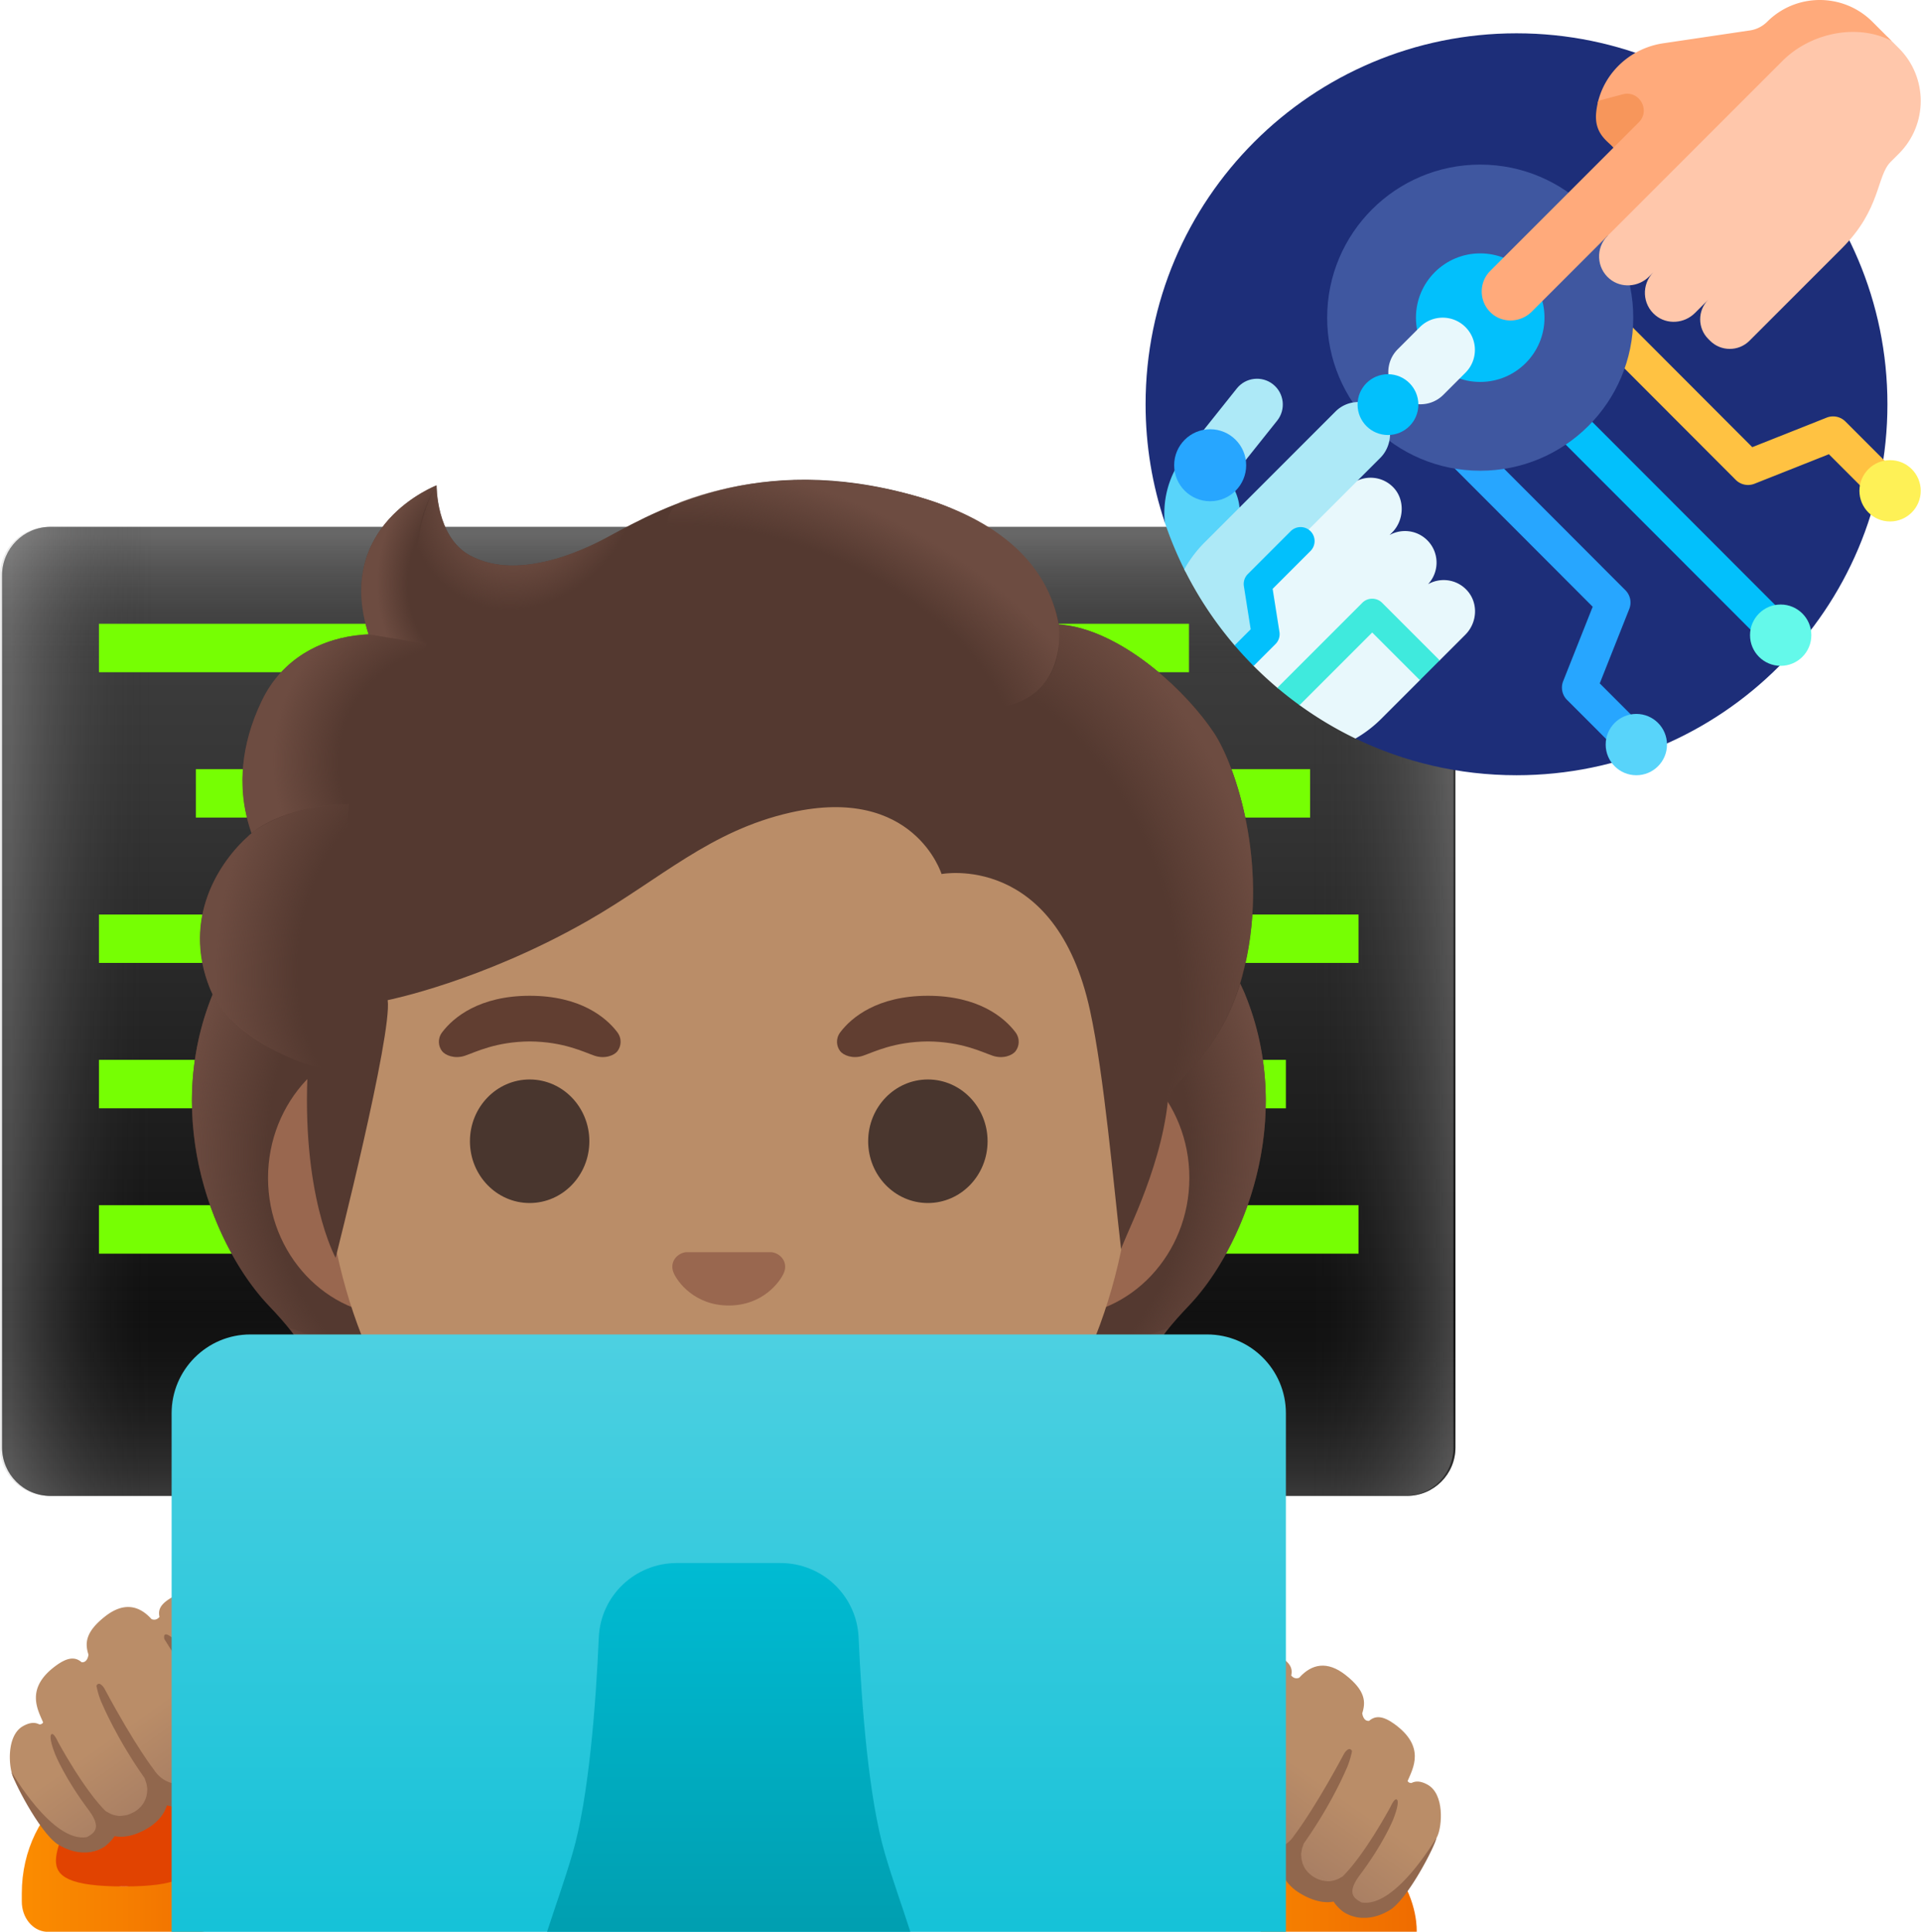 <?xml version="1.0" encoding="UTF-8" standalone="no"?>
<!-- Uploaded to: SVG Repo, www.svgrepo.com, Generator: SVG Repo Mixer Tools -->

<svg
   width="991.3"
   height="996.785"
   viewBox="0 0 158.608 159.486"
   aria-hidden="true"
   role="img"
   class="iconify iconify--noto"
   preserveAspectRatio="xMidYMid"
   version="1.1"
   id="svg69"
   xmlns="http://www.w3.org/2000/svg"
   xmlns:svg="http://www.w3.org/2000/svg">
  <defs
     id="defs69" />
  <linearGradient
     id="IconifyId17ecdb2904d178eab21106"
     gradientUnits="userSpaceOnUse"
     x1="64"
     y1="119.49"
     x2="64"
     y2="39.927"
     gradientTransform="matrix(1,0,0,-1,-3.83,163.496)">
    <stop
       offset=".003"
       stop-color="#424242"
       id="stop1" />
    <stop
       offset=".271"
       stop-color="#353535"
       id="stop2" />
    <stop
       offset=".764"
       stop-color="#131313"
       id="stop3" />
    <stop
       offset="1"
       id="stop4" />
  </linearGradient>
  <path
     d="M 116.17,123.496 H 4.17 c -2.21,0 -4,-1.79 -4,-4 V 47.496 c 0,-2.21 1.79,-4 4,-4 H 116.17 c 2.21,0 4,1.79 4,4 v 72 c 0,2.21 -1.79,4 -4,4 z"
     fill="url(#IconifyId17ecdb2904d178eab21106)"
     id="path4"
     style="fill:url(#IconifyId17ecdb2904d178eab21106)" />
  <linearGradient
     id="IconifyId17ecdb2904d178eab21107"
     gradientUnits="userSpaceOnUse"
     x1="64"
     y1="119.49"
     x2="64"
     y2="39.927"
     gradientTransform="matrix(1,0,0,-1,-3.83,163.496)">
    <stop
       offset=".001"
       stop-color="#bfbebe"
       id="stop5" />
    <stop
       offset=".15"
       stop-color="#212121"
       stop-opacity="0"
       id="stop6" />
    <stop
       offset=".776"
       stop-color="#212121"
       stop-opacity="0"
       id="stop7" />
    <stop
       offset="1"
       stop-color="#bfbebe"
       id="stop8" />
  </linearGradient>
  <path
     d="M 116.17,123.496 H 4.17 c -2.21,0 -4,-1.79 -4,-4 V 47.496 c 0,-2.21 1.79,-4 4,-4 H 116.17 c 2.21,0 4,1.79 4,4 v 72 c 0,2.21 -1.79,4 -4,4 z"
     opacity="0.3"
     fill="url(#IconifyId17ecdb2904d178eab21107)"
     id="path8"
     style="fill:url(#IconifyId17ecdb2904d178eab21107)" />
  <linearGradient
     id="IconifyId17ecdb2904d178eab21108"
     gradientUnits="userSpaceOnUse"
     x1="4.592"
     y1="80"
     x2="123.936"
     y2="80"
     gradientTransform="matrix(1,0,0,-1,-3.83,163.496)">
    <stop
       offset=".001"
       stop-color="#bfbebe"
       id="stop9" />
    <stop
       offset=".1"
       stop-color="#212121"
       stop-opacity="0"
       id="stop10" />
    <stop
       offset=".9"
       stop-color="#212121"
       stop-opacity="0"
       id="stop11" />
    <stop
       offset="1"
       stop-color="#bfbebe"
       id="stop12" />
  </linearGradient>
  <path
     d="M 116,123.496 H 4 c -2.21,0 -4,-1.79 -4,-4 V 47.496 c 0,-2.21 1.79,-4 4,-4 H 116 c 2.21,0 4,1.79 4,4 v 72 c 0,2.21 -1.79,4 -4,4 z"
     opacity="0.3"
     fill="url(#IconifyId17ecdb2904d178eab21108)"
     id="path12"
     style="fill:url(#IconifyId17ecdb2904d178eab21108)" />
  <g
     fill="#76ff03"
     id="g23"
     transform="translate(-3.83,35.496)">
    <path
       d="m 12,16 h 24 v 4 H 12 Z"
       id="path13" />
    <path
       d="m 86,16 h 16 v 4 H 86 Z"
       id="path14" />
    <path
       d="m 108,16 h 8 v 4 h -8 z"
       id="path15" />
    <path
       d="m 20,28 h 8 v 4 h -8 z"
       id="path16" />
    <path
       d="m 12,40 h 16 v 4 H 12 Z"
       id="path17" />
    <path
       d="m 12,52 h 8 v 4 h -8 z"
       id="path18" />
    <path
       d="m 98,52 h 12 v 4 H 98 Z"
       id="path19" />
    <path
       d="m 104,40 h 12 v 4 h -12 z"
       id="path20" />
    <path
       d="m 12,64 h 16 v 4 H 12 Z"
       id="path21" />
    <path
       d="m 96,64 h 20 v 4 H 96 Z"
       id="path22" />
    <path
       d="m 100,28 h 12 v 4 h -12 z"
       id="path23" />
  </g>
  <path
     d="m 95.07,115.256 c -1.25,-2.27 0.34,-4.58 3.06,-7.44 4.31,-4.54 9,-15.07 4.64,-25.76 0.03,-0.06 -0.86,-1.86 -0.83,-1.92 l -1.79,-0.09 c -0.57,-0.08 -20.26,-0.12 -39.97,-0.12 -19.71,0 -39.4,0.04 -39.97,0.12 0,0 -2.65,1.95 -2.63,2.01 -4.35,10.69 0.33,21.22 4.64,25.76 2.71,2.86 4.3,5.17 3.06,7.44 -1.21,2.21 -4.81,2.53 -4.81,2.53 0,0 0.83,2.26 2.83,3.48 1.85,1.13 4.13,1.39 5.7,1.43 0,0 6.15,8.51 22.23,8.51 h 17.9 c 16.08,0 22.23,-8.51 22.23,-8.51 1.57,-0.04 3.85,-0.3 5.7,-1.43 2,-1.22 2.83,-3.48 2.83,-3.48 0,0 -3.61,-0.33 -4.82,-2.53 z"
     fill="#543930"
     id="path24" />
  <radialGradient
     id="IconifyId17ecdb2904d178eab21109"
     cx="99.638"
     cy="45.941"
     r="23.419"
     gradientTransform="matrix(1,0,0,0.491,-24.885,94.988)"
     gradientUnits="userSpaceOnUse">
    <stop
       offset=".728"
       stop-color="#6d4c41"
       stop-opacity="0"
       id="stop24" />
    <stop
       offset="1"
       stop-color="#6d4c41"
       id="stop25" />
  </radialGradient>
  <path
     d="m 60.16,131.196 v -9.44 l 28.57,-2.26 2.6,3.2 c 0,0 -6.15,8.51 -22.23,8.51 z"
     fill="url(#IconifyId17ecdb2904d178eab21109)"
     id="path25"
     style="fill:url(#IconifyId17ecdb2904d178eab21109)" />
  <radialGradient
     id="IconifyId17ecdb2904d178eab21110"
     cx="76.573"
     cy="49.423"
     r="6.921"
     gradientTransform="matrix(-0.906,0.424,-0.314,-0.672,182.712,114.826)"
     gradientUnits="userSpaceOnUse">
    <stop
       offset=".663"
       stop-color="#6d4c41"
       id="stop26" />
    <stop
       offset="1"
       stop-color="#6d4c41"
       stop-opacity="0"
       id="stop27" />
  </radialGradient>
  <path
     d="m 91.27,118.566 c -4.28,-6.5 5.21,-8.93 5.21,-8.93 l 0.01,0.01 c -1.65,2.05 -2.4,3.84 -1.43,5.61 1.21,2.21 4.81,2.53 4.81,2.53 0,0 -4.91,4.36 -8.6,0.78 z"
     fill="url(#IconifyId17ecdb2904d178eab21110)"
     id="path27"
     style="fill:url(#IconifyId17ecdb2904d178eab21110)" />
  <radialGradient
     id="IconifyId17ecdb2904d178eab21111"
     cx="94.509"
     cy="69.002"
     r="30.399"
     gradientTransform="matrix(-0.075,-0.997,0.831,-0.062,29.588,193.032)"
     gradientUnits="userSpaceOnUse">
    <stop
       offset=".725"
       stop-color="#6d4c41"
       stop-opacity="0"
       id="stop28" />
    <stop
       offset="1"
       stop-color="#6d4c41"
       id="stop29" />
  </radialGradient>
  <path
     d="m 102.79,82.056 c 4.25,10.35 -0.22,21.01 -4.41,25.51 -0.57,0.62 -3.01,3.01 -3.57,4.92 0,0 -9.54,-13.31 -12.39,-21.13 -0.57,-1.58 -1.1,-3.2 -1.17,-4.88 -0.05,-1.26 0.14,-2.76 0.87,-3.83 0.89,-1.31 20.16,-1.7 20.16,-1.7 0,0.01 0.51,1.11 0.51,1.11 z"
     fill="url(#IconifyId17ecdb2904d178eab21111)"
     id="path29"
     style="fill:url(#IconifyId17ecdb2904d178eab21111)" />
  <radialGradient
     id="IconifyId17ecdb2904d178eab21112"
     cx="44.31"
     cy="69.002"
     r="30.399"
     gradientTransform="matrix(0.075,-0.997,-0.831,-0.062,94.52,142.973)"
     gradientUnits="userSpaceOnUse">
    <stop
       offset=".725"
       stop-color="#6d4c41"
       stop-opacity="0"
       id="stop30" />
    <stop
       offset="1"
       stop-color="#6d4c41"
       id="stop31" />
  </radialGradient>
  <path
     d="m 17.57,82.056 c -4.25,10.35 0.22,21.01 4.41,25.51 0.58,0.62 3.01,3.01 3.57,4.92 0,0 9.54,-13.31 12.39,-21.13 0.58,-1.58 1.1,-3.2 1.17,-4.88 0.05,-1.26 -0.14,-2.76 -0.87,-3.83 -0.89,-1.31 -1.93,-0.96 -3.44,-0.96 -2.88,0 -15.49,-0.74 -16.47,-0.74 0.01,0.01 -0.76,1.11 -0.76,1.11 z"
     fill="url(#IconifyId17ecdb2904d178eab21112)"
     id="path31"
     style="fill:url(#IconifyId17ecdb2904d178eab21112)" />
  <radialGradient
     id="IconifyId17ecdb2904d178eab21113"
     cx="49.439"
     cy="45.941"
     r="23.419"
     gradientTransform="matrix(-1,0,0,0.491,95.048,94.988)"
     gradientUnits="userSpaceOnUse">
    <stop
       offset=".728"
       stop-color="#6d4c41"
       stop-opacity="0"
       id="stop32" />
    <stop
       offset="1"
       stop-color="#6d4c41"
       id="stop33" />
  </radialGradient>
  <path
     d="m 60.2,131.196 v -9.44 l -28.57,-2.26 -2.6,3.2 c 0,0 6.15,8.51 22.23,8.51 z"
     fill="url(#IconifyId17ecdb2904d178eab21113)"
     id="path33"
     style="fill:url(#IconifyId17ecdb2904d178eab21113)" />
  <radialGradient
     id="IconifyId17ecdb2904d178eab21114"
     cx="26.374"
     cy="49.423"
     r="6.921"
     gradientTransform="matrix(0.906,0.424,0.314,-0.672,-16.882,136.101)"
     gradientUnits="userSpaceOnUse">
    <stop
       offset=".663"
       stop-color="#6d4c41"
       id="stop34" />
    <stop
       offset="1"
       stop-color="#6d4c41"
       stop-opacity="0"
       id="stop35" />
  </radialGradient>
  <path
     d="m 29.09,118.566 c 4.28,-6.5 -5.21,-8.93 -5.21,-8.93 l -0.01,0.01 c 1.65,2.05 2.4,3.84 1.43,5.61 -1.21,2.21 -4.81,2.53 -4.81,2.53 0,0 4.91,4.36 8.6,0.78 z"
     fill="url(#IconifyId17ecdb2904d178eab21114)"
     id="path35"
     style="fill:url(#IconifyId17ecdb2904d178eab21114)" />
  <g
     id="g36"
     transform="translate(-3.83,35.496)">
    <path
       d="M 91.33,50.34 H 36.67 c -5.89,0 -10.71,5.13 -10.71,11.41 0,6.28 4.82,11.41 10.71,11.41 h 54.65 c 5.89,0 10.71,-5.14 10.71,-11.41 0.01,-6.27 -4.81,-11.41 -10.7,-11.41 z"
       fill="#99674f"
       id="path36" />
  </g>
  <g
     id="g37"
     transform="translate(-3.83,35.496)">
    <path
       d="m 64,10.98 c -17.4,0 -33.52,18.61 -33.52,45.4 0,26.64 16.61,39.81 33.52,39.81 16.91,0 33.52,-13.17 33.52,-39.81 C 97.52,29.59 81.4,10.98 64,10.98 Z"
       fill="#ba8d68"
       id="path37" />
  </g>
  <g
     fill="#613e31"
     id="g39"
     transform="translate(-3.83,35.496)">
    <path
       d="m 54.8,49.72 c -0.93,-1.23 -3.07,-3.01 -7.23,-3.01 -4.16,0 -6.31,1.79 -7.23,3.01 -0.41,0.54 -0.31,1.17 -0.02,1.55 0.26,0.35 1.04,0.68 1.9,0.39 0.86,-0.29 2.54,-1.16 5.35,-1.18 2.81,0.02 4.49,0.89 5.35,1.18 0.86,0.29 1.64,-0.03 1.9,-0.39 0.28,-0.37 0.39,-1 -0.02,-1.55 z"
       id="path38" />
    <path
       d="m 87.67,49.72 c -0.93,-1.23 -3.07,-3.01 -7.23,-3.01 -4.16,0 -6.31,1.79 -7.23,3.01 -0.41,0.54 -0.31,1.17 -0.02,1.55 0.26,0.35 1.04,0.68 1.9,0.39 0.86,-0.29 2.54,-1.16 5.35,-1.18 2.81,0.02 4.49,0.89 5.35,1.18 0.86,0.29 1.64,-0.03 1.9,-0.39 0.28,-0.37 0.39,-1 -0.02,-1.55 z"
       id="path39" />
  </g>
  <g
     fill="#49362e"
     id="g40"
     transform="translate(-3.83,35.496)">
    <ellipse
       cx="47.56"
       cy="58.72"
       rx="4.93"
       ry="5.1"
       id="ellipse39" />
    <ellipse
       cx="80.44"
       cy="58.72"
       rx="4.93"
       ry="5.1"
       id="ellipse40" />
  </g>
  <path
     d="m 68.59,111.546 c -3.18,1.89 -13.63,1.89 -16.81,0 -1.83,-1.09 -3.7,0.58 -2.94,2.24 0.75,1.63 6.44,5.42 11.37,5.42 4.93,0 10.55,-3.79 11.3,-5.42 0.75,-1.66 -1.09,-3.33 -2.92,-2.24 z"
     fill="#5d4037"
     id="path40" />
  <path
     d="m 64.03,103.456 c -0.11,-0.04 -0.21,-0.07 -0.32,-0.08 h -7.08 c -0.11,0.01 -0.22,0.04 -0.32,0.08 -0.64,0.26 -0.99,0.92 -0.69,1.63 0.3,0.71 1.71,2.69 4.55,2.69 2.84,0 4.25,-1.99 4.55,-2.69 0.3,-0.7 -0.05,-1.37 -0.69,-1.63 z"
     fill="#99674f"
     id="path41" />
  <path
     d="m 100.24,60.516 c -2.44,-3.69 -7.91,-8.64 -12.82,-8.97 -0.79,-4.72 -5.84,-8.72 -10.73,-10.27 -13.23,-4.19 -21.84,0.51 -26.46,3.03 -0.96,0.52 -7.17,3.97 -11.51,1.5 -2.72,-1.55 -2.67,-5.74 -2.67,-5.74 0,0 -8.52,3.25 -5.61,12.3 -2.93,0.12 -6.77,1.36 -8.8,5.47 -2.42,4.9 -1.56,8.99 -0.86,10.95 -2.52,2.14 -5.69,6.69 -3.52,12.6 1.64,4.45 8.17,6.5 8.17,6.5 -0.62,10.74 2.28,15.95 2.28,15.95 0,0 4.69,-18.45 4.3,-21.27 0,0 7.76,-1.54 16.57,-6.58 5.95,-3.41 10.02,-7.4 16.71,-8.91 10.18,-2.29 12.45,5.08 12.45,5.08 0,0 9.42,-1.81 12.26,11.27 1.17,5.38 1.93,14.3 2.57,19.77 -0.06,-0.48 3.24,-6.33 3.86,-12.33 0.16,-1.55 4.34,-3.6 6.14,-10.26 2.39,-8.88 -0.56,-17.42 -2.33,-20.09 z"
     fill="#543930"
     id="path42" />
  <g
     id="g53"
     transform="translate(-3.83,35.496)">
    <radialGradient
       id="IconifyId17ecdb2904d178eab21115"
       cx="82.019"
       cy="85.037"
       r="35.633"
       gradientTransform="matrix(0.308,0.952,0.706,-0.228,-3.248,-15.675)"
       gradientUnits="userSpaceOnUse">
      <stop
         offset=".699"
         stop-color="#6d4c41"
         stop-opacity="0"
         id="stop42" />
      <stop
         offset="1"
         stop-color="#6d4c41"
         id="stop43" />
    </radialGradient>
    <path
       d="m 100.22,55.41 c 0.16,-1.55 4.34,-3.6 6.14,-10.26 0.19,-0.71 0.35,-1.43 0.5,-2.15 1.46,-8.09 -1.16,-15.52 -2.79,-17.98 -2.26,-3.41 -7.1,-7.89 -11.69,-8.81 -0.4,-0.05 -0.79,-0.1 -1.16,-0.12 0,0 0.33,2.15 -0.54,3.86 -1.12,2.22 -3.41,2.75 -3.41,2.75 11.97,11.97 11.12,22 12.95,32.71 z"
       fill="url(#IconifyId17ecdb2904d178eab21115)"
       id="path43"
       style="fill:url(#IconifyId17ecdb2904d178eab21115)" />
    <radialGradient
       id="IconifyId17ecdb2904d178eab21116"
       cx="47.28"
       cy="123.891"
       r="9.343"
       gradientTransform="matrix(0.881,0.473,0.56,-1.045,-63.803,111.232)"
       gradientUnits="userSpaceOnUse">
      <stop
         offset=".58"
         stop-color="#6d4c41"
         id="stop44" />
      <stop
         offset="1"
         stop-color="#6d4c41"
         stop-opacity="0"
         id="stop45" />
    </radialGradient>
    <path
       d="m 56.95,7.3 c -1.1,0.53 -2.06,1.06 -2.9,1.51 -0.96,0.52 -7.17,3.97 -11.51,1.5 -2.67,-1.52 -2.67,-5.58 -2.67,-5.72 -1.23,1.57 -4.95,12.78 5.93,13.53 4.69,0.32 7.58,-3.77 9.3,-7.23 0.62,-1.27 1.59,-3.1 1.85,-3.59 z"
       fill="url(#IconifyId17ecdb2904d178eab21116)"
       id="path45"
       style="fill:url(#IconifyId17ecdb2904d178eab21116)" />
    <radialGradient
       id="IconifyId17ecdb2904d178eab21117"
       cx="158.966"
       cy="62.813"
       r="28.696"
       gradientTransform="matrix(-0.938,-0.394,-0.218,0.528,230.932,50.574)"
       gradientUnits="userSpaceOnUse">
      <stop
         offset=".699"
         stop-color="#6d4c41"
         stop-opacity="0"
         id="stop46" />
      <stop
         offset="1"
         stop-color="#6d4c41"
         id="stop47" />
    </radialGradient>
    <path
       d="m 79.16,5.38 c 7.32,1.98 11.23,5.87 12.08,10.68 0.26,1.48 0.77,15.08 -25.23,-0.4 C 56.34,9.9 58.98,6.3 60.11,5.89 64.53,4.29 70.96,3.16 79.16,5.38 Z"
       fill="url(#IconifyId17ecdb2904d178eab21117)"
       id="path47"
       style="fill:url(#IconifyId17ecdb2904d178eab21117)" />
    <radialGradient
       id="IconifyId17ecdb2904d178eab21118"
       cx="43.529"
       cy="115.367"
       r="8.575"
       gradientTransform="matrix(1,0,0,-1.223,0,153.762)"
       gradientUnits="userSpaceOnUse">
      <stop
         offset=".702"
         stop-color="#6d4c41"
         stop-opacity="0"
         id="stop48" />
      <stop
         offset="1"
         stop-color="#6d4c41"
         id="stop49" />
    </radialGradient>
    <path
       d="M 39.84,4.59 C 39.83,4.6 39.81,4.6 39.78,4.62 H 39.77 C 38.84,5.01 31.53,8.4 34.26,16.88 l 7.78,1.25 C 35.15,11.15 39.87,4.58 39.87,4.58 c 0,0 -0.02,0 -0.03,0.01 z"
       fill="url(#IconifyId17ecdb2904d178eab21118)"
       id="path49"
       style="fill:url(#IconifyId17ecdb2904d178eab21118)" />
    <radialGradient
       id="IconifyId17ecdb2904d178eab21119"
       cx="42.349"
       cy="100.23"
       r="16.083"
       gradientTransform="matrix(-0.966,-0.26,-0.243,0.904,107.62,-51.805)"
       gradientUnits="userSpaceOnUse">
      <stop
         offset=".66"
         stop-color="#6d4c41"
         stop-opacity="0"
         id="stop50" />
      <stop
         offset="1"
         stop-color="#6d4c41"
         id="stop51" />
    </radialGradient>
    <path
       d="m 39.07,17.64 -4.81,-0.77 c -0.19,0 -0.83,0.06 -1.18,0.11 -2.71,0.38 -5.9,1.78 -7.63,5.36 -1.86,3.86 -1.81,7.17 -1.3,9.38 0.15,0.74 0.45,1.58 0.45,1.58 0,0 2.38,-2.26 8.05,-2.41 z"
       fill="url(#IconifyId17ecdb2904d178eab21119)"
       id="path51"
       style="fill:url(#IconifyId17ecdb2904d178eab21119)" />
    <radialGradient
       id="IconifyId17ecdb2904d178eab21120"
       cx="38.533"
       cy="84.7"
       r="16.886"
       gradientTransform="matrix(0.991,0.136,0.192,-1.392,-15.859,155.958)"
       gradientUnits="userSpaceOnUse">
      <stop
         offset=".598"
         stop-color="#6d4c41"
         stop-opacity="0"
         id="stop52" />
      <stop
         offset="1"
         stop-color="#6d4c41"
         id="stop53" />
    </radialGradient>
    <path
       d="m 24.37,33.49 c -2.37,2.1 -5.56,6.79 -3.21,12.61 1.77,4.39 8.09,6.29 8.09,6.29 0,0.02 1.26,0.4 1.91,0.4 l 1.48,-21.9 c -3.03,0 -5.94,0.91 -7.82,2.22 0.03,0.03 -0.46,0.35 -0.45,0.38 z"
       fill="url(#IconifyId17ecdb2904d178eab21120)"
       id="path53"
       style="fill:url(#IconifyId17ecdb2904d178eab21120)" />
  </g>
  <g
     id="g58"
     transform="translate(-3.83,35.496)">
    <linearGradient
       id="IconifyId17ecdb2904d178eab21121"
       gradientUnits="userSpaceOnUse"
       x1="5.625"
       y1="9.825"
       x2="22.467"
       y2="9.825"
       gradientTransform="matrix(1,0,0,-1,0,128)">
      <stop
         offset="0"
         stop-color="#fb8c00"
         id="stop54" />
      <stop
         offset=".482"
         stop-color="#f67f00"
         id="stop55" />
      <stop
         offset="1"
         stop-color="#ef6c00"
         id="stop56" />
    </linearGradient>
    <path
       d="m 7.63,123.98 h 12.83 c 1.12,-0.09 2.01,-1.18 2.01,-2.52 v -0.65 c 0,-3.58 -1.61,-6.71 -4.02,-8.45 0,0.15 0.01,0.3 0.01,0.45 0,4.1 -1.98,7.42 -4.41,7.42 -2.43,0 -4.41,-3.32 -4.41,-7.42 0,-0.15 0.01,-0.3 0.01,-0.45 -2.41,1.75 -4.02,4.87 -4.02,8.45 v 0.65 c -0.01,1.35 0.88,2.43 2,2.52 z"
       fill="url(#IconifyId17ecdb2904d178eab21121)"
       id="path56"
       style="fill:url(#IconifyId17ecdb2904d178eab21121)" />
    <g
       id="g57">
      <path
         d="m 14.05,120.24 c 9,0 4.41,-3.32 4.41,-7.42 0,-0.15 -0.01,-0.3 -0.01,-0.45 -1.28,-0.93 -2.79,-1.48 -4.4,-1.48 -1.61,0 -3.12,0.55 -4.4,1.48 -0.01,0.15 -0.01,0.3 -0.01,0.45 -0.01,4.1 -4.64,7.42 4.41,7.42 z"
         fill="#e14301"
         id="path57" />
    </g>
  </g>
  <g
     id="g59"
     transform="translate(-3.83,35.496)">
    <linearGradient
       id="IconifyId17ecdb2904d178eab21122"
       gradientUnits="userSpaceOnUse"
       x1="20.428"
       y1="15.083"
       x2="10.747"
       y2="28.86"
       gradientTransform="matrix(1,0,0,-1,0,128)">
      <stop
         offset="0"
         stop-color="#a47b62"
         id="stop58" />
      <stop
         offset=".5"
         stop-color="#ba8d68"
         id="stop59" />
    </linearGradient>
    <path
       d="m 27.98,106.8 c -0.11,-2.84 -2.23,-8.7 -5,-9.19 a 0.592,0.592 0 0 1 -0.41,-0.25 c -0.44,-0.67 -1.85,-2.47 -4.43,-1.05 -0.96,0.53 -1.3,1 -1.14,1.68 -0.12,0.14 -0.34,0.31 -0.66,0.18 -1.04,-1.16 -2.32,-1.4 -3.81,-0.24 -1.69,1.32 -1.69,2.26 -1.39,3.19 l -0.01,0.01 c 0,0 -0.07,0.65 -0.56,0.6 -0.51,-0.44 -1.12,-0.44 -2.09,0.26 -2.6,1.88 -1.53,3.66 -1.09,4.71 -0.06,0.1 -0.16,0.17 -0.32,0.16 -0.34,-0.18 -0.77,-0.18 -1.35,0.15 -1.38,0.79 -1.18,3.39 -0.79,4.24 0.43,0.93 2.8,4.19 3.61,5.11 0.19,0.21 0.42,0.36 0.67,0.46 a 0.689,0.689 0 0 1 -0.08,-0.03 c 0.71,0.44 1.95,0.97 3.16,0.22 0,0 0.77,-0.56 0.84,-1.15 1.31,0.73 3.12,-0.63 3.12,-0.63 0.85,-0.65 1.07,-1.38 1.04,-2.01 0.43,0.26 0.9,0.36 1.35,0.37 1.36,0.04 2.61,-0.76 2.61,-0.76 1.95,-1.11 2.34,-2.27 2.33,-3.04 1.01,0.63 2.26,0.16 2.26,0.16 2.21,-1 2.14,-3.15 2.14,-3.15 z"
       fill="url(#IconifyId17ecdb2904d178eab21122)"
       id="path59"
       style="fill:url(#IconifyId17ecdb2904d178eab21122)" />
  </g>
  <g
     id="g62"
     transform="translate(-3.83,35.496)">
    <linearGradient
       id="IconifyId17ecdb2904d178eab21123"
       gradientUnits="userSpaceOnUse"
       x1="99.203"
       y1="9.152"
       x2="120.799"
       y2="9.152"
       gradientTransform="matrix(1,0,0,-1,0,128)">
      <stop
         offset="0"
         stop-color="#fb8c00"
         id="stop60" />
      <stop
         offset=".482"
         stop-color="#f67f00"
         id="stop61" />
      <stop
         offset="1"
         stop-color="#ef6c00"
         id="stop62" />
    </linearGradient>
    <path
       d="m 107.96,123.98 h 12.84 c 0,0 0.56,-9.79 -15.16,-10.26 -15.73,-0.46 2.32,10.26 2.32,10.26 z"
       fill="url(#IconifyId17ecdb2904d178eab21123)"
       id="path62"
       style="fill:url(#IconifyId17ecdb2904d178eab21123)" />
  </g>
  <g
     id="g64"
     transform="translate(-3.83,35.496)">
    <linearGradient
       id="IconifyId17ecdb2904d178eab21124"
       gradientUnits="userSpaceOnUse"
       x1="141.622"
       y1="10.24"
       x2="131.942"
       y2="24.017"
       gradientTransform="rotate(180,124.32,64)">
      <stop
         offset="0"
         stop-color="#a47b62"
         id="stop63" />
      <stop
         offset=".5"
         stop-color="#ba8d68"
         id="stop64" />
    </linearGradient>
    <path
       d="m 99.46,111.64 c 0.11,-2.84 2.23,-8.7 5,-9.19 0.17,-0.03 0.32,-0.11 0.41,-0.25 0.44,-0.67 1.85,-2.47 4.43,-1.05 0.96,0.53 1.3,1 1.14,1.68 0.12,0.14 0.34,0.31 0.66,0.18 1.04,-1.16 2.32,-1.4 3.81,-0.24 1.69,1.32 1.69,2.26 1.39,3.19 l 0.01,0.01 c 0,0 0.07,0.65 0.56,0.6 0.51,-0.44 1.12,-0.44 2.09,0.26 2.6,1.88 1.53,3.66 1.09,4.71 0.06,0.1 0.15,0.17 0.32,0.16 0.34,-0.18 0.77,-0.18 1.35,0.15 1.38,0.79 1.18,3.39 0.79,4.24 -0.43,0.93 -2.79,4.19 -3.61,5.11 -0.19,0.21 -0.42,0.36 -0.67,0.46 0.03,-0.01 0.06,-0.02 0.08,-0.03 -0.71,0.44 -1.95,0.97 -3.16,0.22 0,0 -0.77,-0.56 -0.84,-1.15 -1.31,0.73 -3.12,-0.63 -3.12,-0.63 -0.85,-0.65 -1.07,-1.38 -1.04,-2.01 -0.43,0.26 -0.9,0.36 -1.35,0.37 -1.36,0.04 -2.61,-0.76 -2.61,-0.76 -1.95,-1.11 -2.34,-2.27 -2.33,-3.04 -1.01,0.63 -2.26,0.16 -2.26,0.16 -2.21,-1 -2.14,-3.15 -2.14,-3.15 z"
       fill="url(#IconifyId17ecdb2904d178eab21124)"
       id="path64"
       style="fill:url(#IconifyId17ecdb2904d178eab21124)" />
  </g>
  <path
     d="m 112.41,157.056 c -0.17,-0.09 -0.33,-0.19 -0.48,-0.32 -0.02,-0.02 -0.05,-0.04 -0.07,-0.07 -0.28,-0.31 -0.36,-0.81 0.37,-1.81 2,-2.65 2.79,-4.63 2.79,-4.63 0.55,-1.39 0.35,-1.62 0.35,-1.62 -0.19,-0.31 -0.58,0.59 -0.58,0.59 -1.98,3.57 -3.34,5.13 -3.93,5.71 -0.03,0.02 -0.06,0.04 -0.09,0.05 -0.11,0.07 -0.23,0.14 -0.36,0.19 -0.05,0.02 -0.11,0.04 -0.16,0.06 -0.11,0.04 -0.23,0.06 -0.35,0.08 -0.06,0.01 -0.12,0.02 -0.19,0.02 -0.13,0 -0.26,-0.01 -0.4,-0.04 -0.06,-0.01 -0.12,-0.01 -0.18,-0.03 a 2.49,2.49 0 0 1 -0.9,-0.45 c -0.04,-0.04 -0.09,-0.08 -0.13,-0.12 -0.04,-0.04 -0.09,-0.08 -0.13,-0.12 -0.05,-0.06 -0.1,-0.13 -0.15,-0.19 -0.02,-0.03 -0.05,-0.06 -0.07,-0.1 -0.05,-0.08 -0.09,-0.16 -0.13,-0.25 -0.01,-0.03 -0.03,-0.06 -0.04,-0.09 -0.04,-0.09 -0.06,-0.19 -0.08,-0.29 l -0.03,-0.09 c -0.02,-0.1 -0.02,-0.21 -0.03,-0.31 0,-0.04 -0.01,-0.07 -0.01,-0.1 0,-0.11 0.02,-0.22 0.04,-0.33 0.01,-0.04 0.01,-0.08 0.02,-0.13 0.02,-0.11 0.07,-0.22 0.11,-0.34 0.02,-0.05 0.03,-0.1 0.05,-0.14 2.28,-3.22 3.46,-6.03 3.46,-6.03 0.38,-0.78 0.52,-1.6 0.52,-1.6 -0.25,-0.46 -0.65,0.21 -0.65,0.21 -2.6,4.84 -4.14,6.78 -4.14,6.78 0,0 -1.21,2.11 -3.86,0.53 0,0 -1.31,-0.84 -1.53,-1.43 -0.19,-0.49 -0.31,-1.36 0.36,-2.6 0,0 1.59,-3.25 4.21,-7.34 0,0 0.17,-0.64 -0.42,-0.28 -0.46,0.28 -0.79,0.86 -0.95,1.04 0,0 -1.55,2.07 -3.8,6.2 0,0 -0.5,0.95 -1.08,1.42 -0.57,0.24 -1.29,0.15 -2.08,-0.44 -1.71,-1.28 -1.07,-3.07 -0.12,-4.91 0.52,-1 1.71,-3.25 2.84,-5.05 0.11,-0.04 0.22,-0.08 0.33,-0.1 0.36,-0.06 0.65,-0.25 0.83,-0.53 0.9,-1.37 0.19,-2.61 -1.07,-0.7 -3.16,0.54 -5.4,6.72 -5.51,9.77 0,0.11 -0.05,2.59 2.51,3.73 0.08,0.03 1.01,0.37 2.01,0.14 0.25,0.83 0.93,1.8 2.52,2.71 0.03,0.02 1.42,0.87 2.94,0.85 0.28,-0.01 0.56,-0.04 0.82,-0.11 0.16,0.52 0.5,1.09 1.18,1.61 0.08,0.06 1.64,1.23 3.14,0.93 0.29,0.46 0.71,0.78 0.82,0.86 0.46,0.29 0.95,0.44 1.45,0.48 h 0.45 c 0.64,-0.04 1.31,-0.26 1.97,-0.67 0.01,0 0.01,-0.01 0.02,-0.01 1.55,-1.06 3.78,-5.49 3.78,-5.94 0,-0.01 -3.36,5.83 -6.19,5.35 z"
     fill="#91674d"
     id="path65" />
  <path
     d="m 24.6,141.736 c -0.12,-3.05 -2.36,-9.23 -5.51,-9.77 -1.25,-1.91 -1.97,-0.67 -1.07,0.7 0.18,0.28 0.48,0.46 0.83,0.53 0.11,0.02 0.22,0.06 0.33,0.1 1.13,1.8 2.32,4.06 2.84,5.05 0.95,1.83 1.58,3.62 -0.12,4.91 -0.79,0.59 -1.5,0.68 -2.08,0.44 -0.57,-0.47 -1.08,-1.42 -1.08,-1.42 -2.25,-4.13 -3.8,-6.2 -3.8,-6.2 -0.16,-0.18 -0.48,-0.75 -0.95,-1.04 -0.59,-0.36 -0.42,0.28 -0.42,0.28 2.62,4.08 4.21,7.34 4.21,7.34 0.68,1.24 0.56,2.11 0.36,2.6 -0.22,0.59 -1.53,1.43 -1.53,1.43 -2.64,1.58 -3.86,-0.53 -3.86,-0.53 0,0 -1.55,-1.94 -4.14,-6.78 0,0 -0.41,-0.67 -0.65,-0.21 0,0 0.14,0.82 0.52,1.6 0,0 1.18,2.8 3.46,6.03 0.02,0.05 0.03,0.1 0.05,0.14 0.04,0.11 0.08,0.23 0.11,0.34 0.01,0.04 0.01,0.08 0.02,0.13 0.02,0.11 0.04,0.22 0.04,0.33 0,0.04 -0.01,0.07 -0.01,0.1 0,0.11 -0.01,0.21 -0.03,0.31 -0.01,0.03 -0.02,0.06 -0.02,0.09 -0.02,0.1 -0.05,0.2 -0.09,0.29 -0.01,0.03 -0.03,0.06 -0.04,0.09 -0.04,0.08 -0.08,0.17 -0.13,0.25 -0.02,0.03 -0.05,0.06 -0.07,0.1 -0.05,0.07 -0.1,0.13 -0.15,0.19 -0.04,0.04 -0.09,0.08 -0.13,0.12 -0.04,0.04 -0.08,0.08 -0.13,0.12 -0.09,0.07 -0.19,0.14 -0.28,0.19 -0.22,0.12 -0.43,0.21 -0.62,0.26 -0.06,0.02 -0.12,0.02 -0.19,0.03 -0.14,0.02 -0.27,0.04 -0.4,0.04 -0.06,0 -0.13,-0.01 -0.19,-0.02 -0.12,-0.02 -0.24,-0.04 -0.35,-0.08 -0.05,-0.02 -0.11,-0.04 -0.16,-0.06 -0.12,-0.05 -0.24,-0.12 -0.36,-0.19 -0.03,-0.02 -0.06,-0.03 -0.09,-0.05 -0.59,-0.58 -1.95,-2.14 -3.93,-5.71 0,0 -0.39,-0.9 -0.58,-0.59 0,0 -0.2,0.24 0.35,1.62 0,0 0.79,1.98 2.79,4.63 0.73,1 0.65,1.5 0.37,1.81 -0.02,0.02 -0.05,0.04 -0.07,0.07 -0.14,0.13 -0.31,0.23 -0.48,0.32 -2.83,0.49 -6.2,-5.36 -6.2,-5.36 0,0.46 2.23,4.89 3.78,5.94 0.01,0 0.01,0.01 0.02,0.01 0.66,0.41 1.32,0.63 1.97,0.67 h 0.45 c 0.51,-0.04 1,-0.19 1.45,-0.48 0.11,-0.08 0.53,-0.41 0.82,-0.86 1.5,0.3 3.07,-0.87 3.14,-0.93 0.68,-0.52 1.02,-1.09 1.18,-1.61 0.26,0.07 0.53,0.11 0.82,0.11 1.52,0.03 2.91,-0.83 2.94,-0.85 1.59,-0.9 2.27,-1.88 2.52,-2.71 1,0.22 1.93,-0.11 2.01,-0.14 2.59,-1.13 2.54,-3.61 2.53,-3.72 z"
     fill="#91674d"
     id="path66" />
  <g
     id="g69"
     transform="translate(-3.83,35.496)">
    <linearGradient
       id="IconifyId17ecdb2904d178eab21125"
       gradientUnits="userSpaceOnUse"
       x1="64"
       y1="53.474"
       x2="64"
       y2="-14.939"
       gradientTransform="matrix(1,0,0,-1,0,128)">
      <stop
         offset="0"
         stop-color="#4dd0e1"
         id="stop66" />
      <stop
         offset="1"
         stop-color="#00bcd4"
         id="stop67" />
    </linearGradient>
    <path
       d="M 110,123.98 V 81.17 c 0,-3.58 -2.92,-6.5 -6.5,-6.5 h -79 c -3.58,0 -6.5,2.92 -6.5,6.5 v 42.82 h 92 z"
       fill="url(#IconifyId17ecdb2904d178eab21125)"
       id="path67"
       style="fill:url(#IconifyId17ecdb2904d178eab21125)" />
    <linearGradient
       id="IconifyId17ecdb2904d178eab21126"
       gradientUnits="userSpaceOnUse"
       x1="63.999"
       y1="35.404"
       x2="63.999"
       y2="-3.874"
       gradientTransform="matrix(1,0,0,-1,0,128)">
      <stop
         offset="0"
         stop-color="#00bcd4"
         id="stop68" />
      <stop
         offset="1"
         stop-color="#0097a7"
         id="stop69" />
    </linearGradient>
    <path
       d="m 78.99,123.98 c -0.61,-1.93 -1.41,-4.11 -2.09,-6.43 -1.37,-4.66 -1.94,-12.44 -2.18,-17.87 -0.15,-3.43 -2.99,-6.14 -6.45,-6.14 h -8.55 c -3.46,0 -6.3,2.7 -6.45,6.14 -0.24,5.43 -0.81,13.21 -2.18,17.87 -0.68,2.32 -1.47,4.5 -2.09,6.43 z"
       fill="url(#IconifyId17ecdb2904d178eab21126)"
       id="path69"
       style="fill:url(#IconifyId17ecdb2904d178eab21126)" />
  </g>
  <g
     id="g15"
     transform="matrix(0.125,0,0,0.125,94.586,5.1024658e-5)">
    <path
       fill="#1d2e79"
       d="M 245.002,21.996 C 109.691,21.996 0,131.687 0,266.998 0,294.271 4.462,320.5 12.686,345.002 L 138.63,487.764 C 170.802,503.294 206.885,512 245.002,512 380.313,512 490.004,402.309 490.004,266.998 490.004,131.687 380.313,21.996 245.002,21.996 Z"
       opacity="1"
       data-original="#1d2e79"
       class=""
       id="path1" />
    <path
       fill="#27a6ff"
       d="m 332.281,483.619 -32.293,-32.293 19.5,-49.146 a 11.5,11.5 0 0 0 -2.558,-12.373 l -81.91,-82.035 -22.324,-10.443 -10.677,9.943 93.302,93.452 -19.5,49.146 a 11.5,11.5 0 0 0 2.558,12.373 l 37.639,37.639 c 4.491,4.491 11.773,4.491 16.263,0 4.491,-4.491 4.491,-11.772 0,-16.263 z"
       opacity="1"
       data-original="#27a6ff"
       id="path2" />
    <circle
       cx="324.149"
       cy="491.75"
       r="20.25"
       fill="#58d4fa"
       opacity="1"
       data-original="#58d4fa"
       id="circle2" />
    <path
       fill="#ffc242"
       d="M 499.882,316.017 462.243,278.378 A 11.5,11.5 0 0 0 449.87,275.82 l -49.146,19.5 -79.885,-80.012 -10.977,10.574 5.265,16.254 74.68,74.794 a 11.5,11.5 0 0 0 12.373,2.558 l 49.146,-19.5 32.293,32.293 c 4.491,4.491 11.773,4.491 16.264,0 4.49,-4.491 4.49,-11.772 -10e-4,-16.264 z"
       opacity="1"
       data-original="#ffc242"
       class=""
       id="path3" />
    <path
       fill="#02c0fc"
       d="m 426.396,410.133 -132.838,-132.965 -13.363,1.13 -4.278,13.755 134.215,134.343 c 4.491,4.491 11.772,4.491 16.263,0 4.492,-4.491 4.492,-11.772 0.001,-16.263 z"
       opacity="1"
       data-original="#02c0fc"
       id="path4-5" />
    <circle
       cx="419.499"
       cy="419.499"
       r="20.25"
       fill="#64f9ea"
       opacity="1"
       data-original="#64f9ea"
       id="circle4" />
    <circle
       cx="491.75"
       cy="324.149"
       r="20.25"
       fill="#fef156"
       opacity="1"
       data-original="#fef156"
       id="circle5" />
    <circle
       cx="221.029"
       cy="209.797"
       r="101.091"
       fill="#3f57a0"
       opacity="1"
       data-original="#3f57a0"
       class=""
       id="circle6" />
    <circle
       cx="221.029"
       cy="209.797"
       r="42.453"
       fill="#02c0fc"
       opacity="1"
       data-original="#02c0fc"
       id="circle7" />
    <path
       fill="#ffc7ab"
       d="m 305.144,155.765 c -7.912,7.912 -7.445,21.154 1.399,28.437 7.689,6.332 19.037,5.46 26.081,-1.583 l 2.786,-2.785 c -7.911,7.911 -7.445,21.154 1.399,28.437 7.689,6.332 19.037,5.46 26.081,-1.583 l 8.771,-8.771 c -7.132,7.132 -7.132,18.802 0,25.934 l 1.233,1.233 c 7.132,7.132 18.802,7.132 25.934,0 l 61.119,-61.119 c 25.875,-25.875 22.708,-47.58 32.218,-57.09 l 5.371,-5.355 c 19.272,-19.216 19.288,-50.426 0.035,-69.661 l -7.304,-7.298 C 468.329,14.375 435.863,12.632 416.113,29.382 l -87.037,73.775 z"
       opacity="1"
       data-original="#ffc7ab"
       class=""
       id="path7" />
    <path
       fill="#58d4fa"
       d="m 58.488,323.098 -15.833,-19.199 -22.337,4.702 a 61.99,61.99 0 0 0 -7.631,36.401 243.532,243.532 0 0 0 13.603,32.484 l 31.406,-15.938 4.452,-24.483 a 32.471,32.471 0 0 0 -3.66,-13.967 z"
       opacity="1"
       data-original="#58d4fa"
       id="path8-8" />
    <path
       fill="#e8f8fc"
       d="m 211.286,216.033 c -8.314,-8.314 -21.792,-8.314 -30.105,-10e-4 l -14.627,14.627 c -8.313,8.313 -8.314,21.792 0,30.106 8.313,8.313 21.792,8.313 30.105,0 l 14.627,-14.627 c 8.314,-8.314 8.314,-21.792 0,-30.105 z m 1.069,173.926 c -6.773,-7.46 -17.534,-8.821 -25.789,-4.126 7.647,-8.189 7.499,-21.017 -0.485,-29 -6.761,-6.761 -16.997,-7.9 -24.95,-3.451 l 1.756,-1.756 c 7.725,-7.726 8.548,-21.111 1.225,-29.22 -6.282,-6.957 -16.022,-8.637 -24.003,-5.09 l -31.747,6.864 -44.493,56.203 7.163,59.114 a 246.638,246.638 0 0 0 16.339,15.047 h 13.946 v 10.902 a 244.84,244.84 0 0 0 37.315,22.32 82.384,82.384 0 0 0 17.131,-13.138 l 25.738,-25.738 -1.324,-9.063 13.748,-3.361 17.258,-17.258 c 7.953,-7.955 8.733,-20.92 1.172,-29.249 z"
       opacity="1"
       data-original="#e8f8fc"
       id="path9" />
    <path
       fill="#ade9f7"
       d="m 84.219,253.854 c -7.358,-5.87 -18.082,-4.664 -23.952,2.694 l -23.163,29.034 10.384,16.675 17.461,3.08 21.964,-27.53 c 5.87,-7.358 4.665,-18.082 -2.694,-23.953 z"
       opacity="1"
       data-original="#ade9f7"
       id="path10" />
    <circle
       cx="42.654"
       cy="307.265"
       r="23.779"
       fill="#27a6ff"
       opacity="1"
       data-original="#27a6ff"
       id="circle10" />
    <path
       fill="#ffaa7b"
       d="M 480.118,14.413 C 460.923,-4.782 429.81,-4.808 410.583,14.354 a 20.39,20.39 0 0 1 -12.093,5.84 L 341.888,28.59 C 320.6,31.748 303.334,47.517 298.64,68.053 l 10.222,10.495 0.154,19.01 -81.384,81.384 c -7.911,7.912 -7.445,21.155 1.4,28.438 7.69,6.332 19.037,5.459 26.08,-1.584 L 305.143,155.765 420.678,40.231 C 439.461,21.448 470.38,15.349 492.74,27.035 Z"
       opacity="1"
       data-original="#ffaa7b"
       id="path11" />
    <path
       fill="#f7965b"
       d="m 299.009,66.583 16.121,-4.289 c 10.917,-2.904 18.644,10.507 10.656,18.495 l -16.769,16.769 c -3.001,-3.905 -12.792,-8.696 -11.409,-23.116 a 49.915,49.915 0 0 1 1.401,-7.859 z"
       opacity="1"
       data-original="#f7965b"
       class=""
       id="path12-3" />
    <path
       fill="#ade9f7"
       d="m 156.215,272.466 c -8.243,-9.003 -22.232,-9.235 -30.771,-0.696 l -86.269,86.269 a 82.371,82.371 0 0 0 -13.628,17.968 245.344,245.344 0 0 0 33.557,50.569 l 18.008,-5.194 v -34.75 l 30.217,-36.537 32.78,-32.78 14.969,-14.969 c 7.926,-7.928 8.707,-21.612 1.137,-29.88 z"
       opacity="1"
       data-original="#ade9f7"
       id="path13-0" />
    <circle
       cx="160.093"
       cy="267.226"
       r="20.083"
       fill="#02c0fc"
       opacity="1"
       data-original="#02c0fc"
       id="circle13" />
    <path
       fill="#3feadd"
       d="m 143.147,398.112 -56.131,56.131 a 246.144,246.144 0 0 0 14.678,11.477 l 47.991,-47.992 31.487,31.487 13.077,-13.077 -38.026,-38.026 c -3.609,-3.611 -9.465,-3.611 -13.076,0 z"
       opacity="1"
       data-original="#3feadd"
       id="path14-6" />
    <path
       fill="#02c0fc"
       d="M 95.85,350.815 67.515,379.15 a 9.25,9.25 0 0 0 -2.596,7.981 l 4.497,28.478 -10.612,10.612 a 246.195,246.195 0 0 0 12.551,13.605 l 14.469,-14.469 a 9.245,9.245 0 0 0 2.595,-7.98 l -4.496,-28.479 25.005,-25.005 c 3.611,-3.611 3.611,-9.466 0,-13.077 -3.611,-3.611 -9.467,-3.612 -13.078,-10e-4 z"
       opacity="1"
       data-original="#02c0fc"
       id="path15-2" />
  </g>
</svg>
